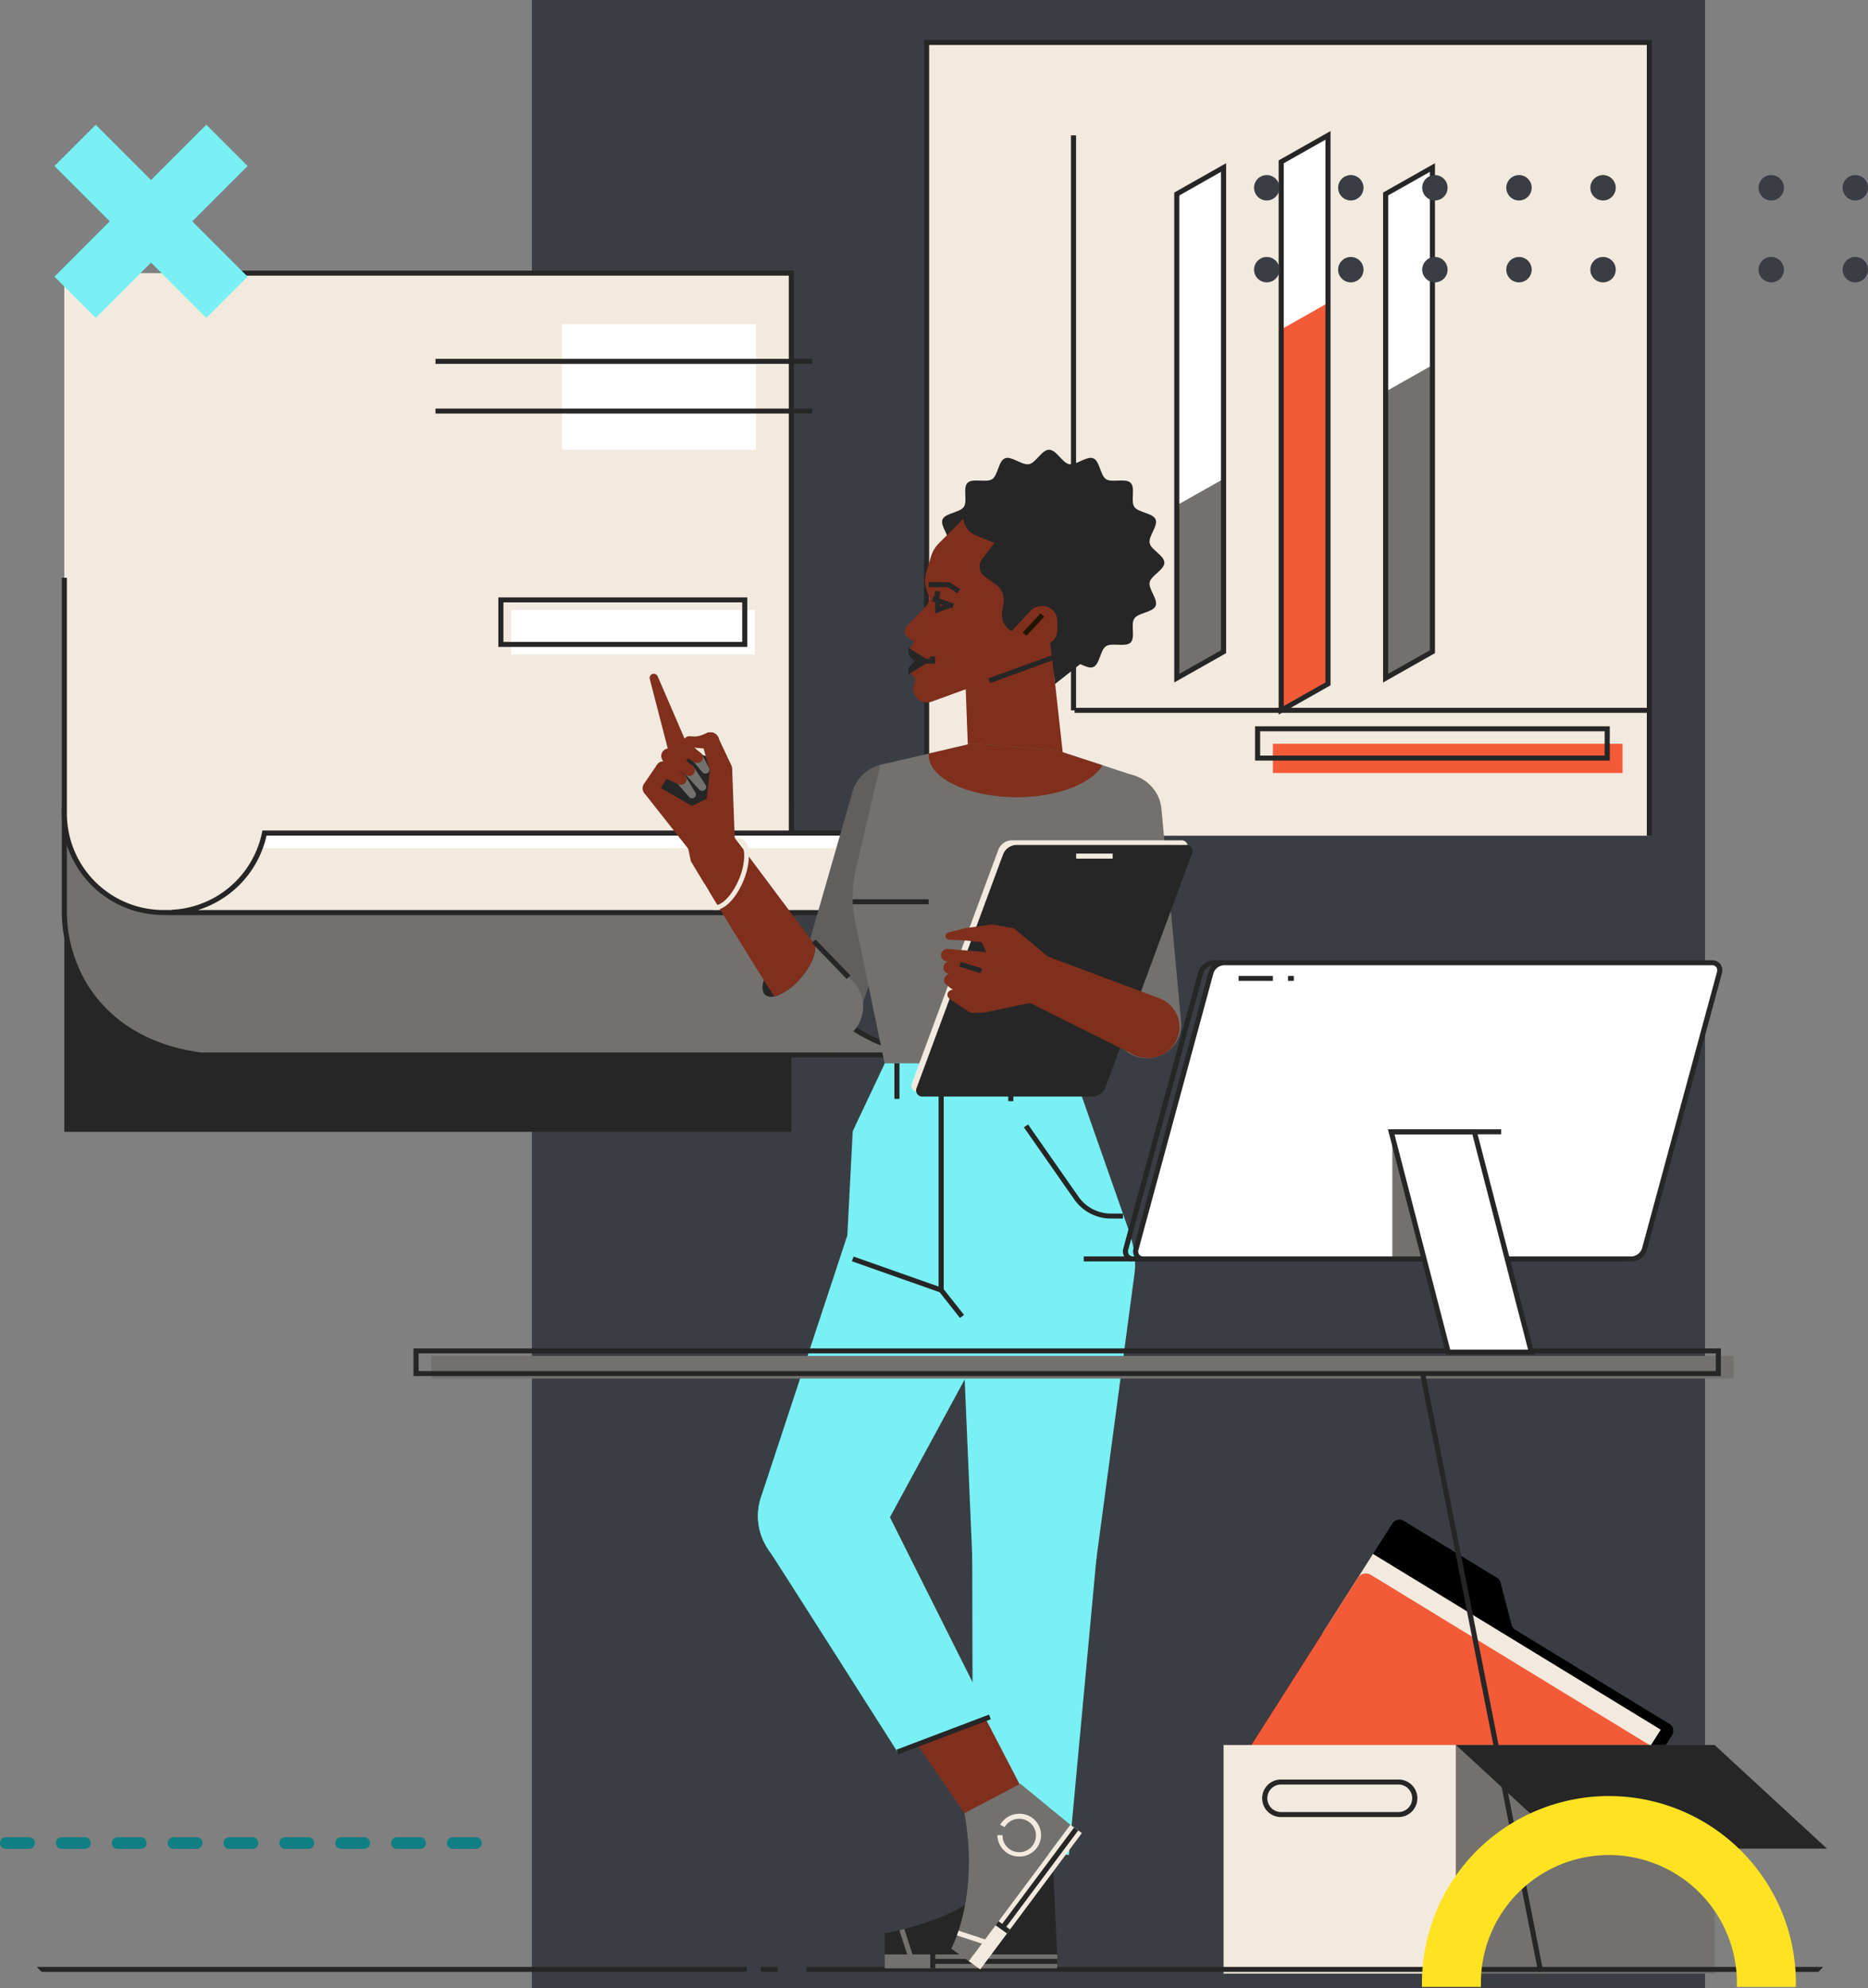 <svg xmlns="http://www.w3.org/2000/svg" xmlns:xlink="http://www.w3.org/1999/xlink" width="401.25" height="427" viewBox="0 0 401.25 427">
  <rect x="0" y="0" width="401.25" height="427" fill="#808080" stroke="none"/>
  <defs>
    <clipPath id="clip-path">
      <rect id="trabajo-equipo-oficina-nueva-york-noche-lectura-documentos-negocios-juntos-e-informe-contabilidad-profesional-hombre-negro-auditoria-financiera-que-mu" width="389.712" height="418.112" rx="12" fill="#ebfdfe"/>
    </clipPath>
    <clipPath id="clip-path-2">
      <rect id="Rectángulo_374873" data-name="Rectángulo 374873" width="430.233" height="415.248" fill="none"/>
    </clipPath>
    <clipPath id="clip-path-6">
      <rect id="Rectángulo_348331" data-name="Rectángulo 348331" width="47.033" height="107.785" transform="translate(107.785) rotate(90)" fill="#e141f2" opacity="0.58"/>
    </clipPath>
  </defs>
  <g id="Grupo_1070879" data-name="Grupo 1070879" transform="translate(-1018.75 -7053)">
    <rect id="Rectángulo_374909" data-name="Rectángulo 374909" width="252" height="427" transform="translate(1133 7053)" fill="#3a3e44"/>
    <g id="Grupo_1070878" data-name="Grupo 1070878" transform="translate(1020 7061.594)">
      <line id="Línea_141" data-name="Línea 141" x2="103.865" transform="translate(0 387.208)" fill="none" stroke="#0f7f83" stroke-linecap="round" stroke-miterlimit="10" stroke-width="2.5" stroke-dasharray="5 7"/>
      <g id="Enmascarar_grupo_92" data-name="Enmascarar grupo 92" transform="translate(3.43)" clip-path="url(#clip-path)">
        <g id="Grupo_1070877" data-name="Grupo 1070877" transform="translate(-23.513 0)">
          <rect id="Rectángulo_374864" data-name="Rectángulo 374864" width="156.167" height="52.929" transform="translate(32.649 181.538)" fill="#262626"/>
          <g id="Grupo_1070870" data-name="Grupo 1070870">
            <g id="Grupo_1070869" data-name="Grupo 1070869" clip-path="url(#clip-path-2)">
              <path id="Trazado_816709" data-name="Trazado 816709" d="M185.978,154.015v21.438a31.212,31.212,0,0,0,4.287,16.157c3.873,6.421,11.2,13.309,25.032,15.178H59.13C45.3,204.92,37.97,198.032,34.1,191.611a31.212,31.212,0,0,1-4.287-16.157V154.015Z" transform="translate(2.838 11.177)" fill="#73716e"/>
              <path id="Trazado_816710" data-name="Trazado 816710" d="M221.79,207.36H59.176c-14.579-1.964-21.908-9.48-25.5-15.441a31.754,31.754,0,0,1-4.363-16.43V153.515H186.573V175.49a30.7,30.7,0,0,0,4.211,15.884c3.469,5.752,10.551,13.007,24.6,14.914h6.409ZM30.405,154.588v20.9a30.71,30.71,0,0,0,4.211,15.884c3.472,5.756,10.563,13.02,24.634,14.919l150.574-.005c-10.953-2.874-16.871-9.2-19.984-14.368a31.767,31.767,0,0,1-4.363-16.43v-20.9Z" transform="translate(2.79 11.141)" fill="#262626"/>
              <path id="Trazado_816711" data-name="Trazado 816711" d="M29.81,46.675V162.944a21.257,21.257,0,0,0,21.478,21.034H185.977V46.675Z" transform="translate(2.838 3.388)" fill="#f2eadf"/>
              <path id="Trazado_816712" data-name="Trazado 816712" d="M186.574,184.551H51.337A21.827,21.827,0,0,1,29.311,162.98V112.127h1.1V162.98a20.742,20.742,0,0,0,20.93,20.5H185.478V47.247H57.758V46.174H186.574Z" transform="translate(2.791 3.352)" fill="#262626"/>
              <path id="Trazado_816713" data-name="Trazado 816713" d="M70.778,158.781a21.331,21.331,0,0,1-19.543,16.995l-.088.077h157.6c15.262-1.168,19.791-17.072,19.791-17.072Z" transform="translate(4.87 11.523)" fill="#f2eadf"/>
              <path id="Trazado_816714" data-name="Trazado 816714" d="M225.635,162a23.776,23.776,0,0,0,1.274-3.218H69.151A21.019,21.019,0,0,1,68.234,162Z" transform="translate(6.496 11.523)" fill="#fff"/>
              <path id="Trazado_816715" data-name="Trazado 816715" d="M208.891,176.426H49.834l1.3-1.135.186-.013a20.791,20.791,0,0,0,19.045-16.562l.085-.435h158.93l-.194.68c-.046.163-4.811,16.279-20.276,17.464ZM56.61,175.353H208.848c12.9-1,17.983-12.991,19.058-16H71.35a21.753,21.753,0,0,1-14.74,16" transform="translate(4.744 11.487)" fill="#262626"/>
              <rect id="Rectángulo_374865" data-name="Rectángulo 374865" width="155.254" height="170.335" transform="translate(217.869 0.537)" fill="#f2eadf"/>
              <path id="Trazado_816716" data-name="Trazado 816716" d="M354.779,170.871h-1.1V1.072H199.525v169.8h-1.1V0H354.779Z" transform="translate(18.892 0.001)" fill="#262626"/>
              <rect id="Rectángulo_374866" data-name="Rectángulo 374866" width="123.47" height="1.073" transform="translate(249.653 143.415)" fill="#262626"/>
              <path id="Trazado_816717" data-name="Trazado 816717" d="M258.044,129.51,248,135.191l0-103.98,10.048-5.68Z" transform="translate(23.61 1.854)" fill="#fff"/>
              <path id="Trazado_816718" data-name="Trazado 816718" d="M258.044,124.986,248,130.667V93.55l10.049-5.68Z" transform="translate(23.61 6.377)" fill="#73716e"/>
              <path id="Trazado_816719" data-name="Trazado 816719" d="M247.5,136.183V30.965l11.143-6.3V129.883Zm1.094-104.6v102.74l8.952-5.06V26.523Z" transform="translate(23.563 1.791)" fill="#262626"/>
              <path id="Trazado_816720" data-name="Trazado 816720" d="M278.526,136.884l-10.047,5.681,0-117.792,10.049-5.681Z" transform="translate(25.56 1.386)" fill="#fff"/>
              <path id="Trazado_816721" data-name="Trazado 816721" d="M278.526,134.449l-10.047,5.681V58.322l10.047-5.68Z" transform="translate(25.56 3.821)" fill="#f35a38"/>
              <path id="Trazado_816722" data-name="Trazado 816722" d="M267.978,143.556V24.526l11.143-6.3V137.256Zm1.094-118.411V141.7l8.952-5.061V20.084Z" transform="translate(25.513 1.324)" fill="#262626"/>
              <path id="Trazado_816723" data-name="Trazado 816723" d="M299.007,129.51l-10.047,5.681,0-103.98,10.049-5.68Z" transform="translate(27.51 1.854)" fill="#fff"/>
              <path id="Trazado_816724" data-name="Trazado 816724" d="M299.007,126.639,288.96,132.32V70.774l10.047-5.681Z" transform="translate(27.51 4.725)" fill="#73716e"/>
              <path id="Trazado_816725" data-name="Trazado 816725" d="M288.459,136.183V30.965l11.143-6.3V129.883Zm1.094-104.6v102.74l8.952-5.06V26.523Z" transform="translate(27.463 1.791)" fill="#262626"/>
              <rect id="Rectángulo_374867" data-name="Rectángulo 374867" width="1.095" height="123.474" transform="translate(248.88 20.477)" fill="#262626"/>
              <rect id="Rectángulo_374868" data-name="Rectángulo 374868" width="41.653" height="26.99" transform="translate(139.588 61.002)" fill="#fff"/>
              <rect id="Rectángulo_374869" data-name="Rectángulo 374869" width="52.385" height="9.56" transform="translate(128.615 122.38)" fill="#fff"/>
              <path id="Trazado_816726" data-name="Trazado 816726" d="M168.415,122.231h-53.48V111.6h53.48Zm-52.385-1.073h51.29v-8.487H116.03Z" transform="translate(10.942 8.099)" fill="#262626"/>
              <rect id="Rectángulo_374870" data-name="Rectángulo 374870" width="80.95" height="1.073" transform="translate(112.375 68.472)" fill="#262626"/>
              <rect id="Rectángulo_374871" data-name="Rectángulo 374871" width="80.95" height="1.073" transform="translate(112.375 79.147)" fill="#262626"/>
              <rect id="Rectángulo_374872" data-name="Rectángulo 374872" width="75.1" height="6.287" transform="translate(292.252 151.133)" fill="#f35a38"/>
              <path id="Trazado_816727" data-name="Trazado 816727" d="M339.542,144.767H263.348v-7.36h76.195Zm-75.1-1.073h74V138.48h-74Z" transform="translate(25.072 9.972)" fill="#262626"/>
            </g>
          </g>
          <g id="Grupo_1070872" data-name="Grupo 1070872">
            <g id="Grupo_1070871" data-name="Grupo 1070871" clip-path="url(#clip-path-2)">
              <path id="Trazado_816728" data-name="Trazado 816728" d="M260.392,348.533l32.75-51.441a1.821,1.821,0,0,1,2.477-.563l19.993,12.208a1.762,1.762,0,0,1,.792,1.061l2.345,9.036a1.759,1.759,0,0,0,.792,1.061l33.12,20.223a1.742,1.742,0,0,1,.575,2.427L324.5,387.678a1.82,1.82,0,0,1-2.477.563l-61.057-37.28a1.741,1.741,0,0,1-.575-2.427" transform="translate(24.765 21.5)"/>
              <path id="Trazado_816789" data-name="Trazado 816789" d="M0,0,20.053.189l.676,72.429L.676,72.429Z" transform="translate(302.982 342.033) rotate(-58.057)" fill="#f2eadf"/>
              <path id="Trazado_816729" data-name="Trazado 816729" d="M322.023,387.46l-61.057-37.281a1.739,1.739,0,0,1-.575-2.426l25.329-39.784a2.064,2.064,0,0,1,2.809-.638l60.648,37.031a1.973,1.973,0,0,1,.652,2.751L324.5,386.9a1.821,1.821,0,0,1-2.478.563" transform="translate(24.765 22.281)" fill="#f35a38"/>
              <rect id="Rectángulo_374875" data-name="Rectángulo 374875" width="49.923" height="49.097" transform="translate(281.655 366.152)" fill="#f2eadf"/>
              <rect id="Rectángulo_374876" data-name="Rectángulo 374876" width="55.559" height="49.097" transform="translate(331.578 366.152)" fill="#73716e"/>
              <path id="Trazado_816730" data-name="Trazado 816730" d="M293.953,356.35h-25.09a4.032,4.032,0,1,1,0-8.062h25.09a4.032,4.032,0,1,1,0,8.062m-25.09-6.99a2.959,2.959,0,1,0,0,5.917h25.09a2.959,2.959,0,1,0,0-5.917Z" transform="translate(25.208 25.275)" fill="#262626"/>
              <path id="Trazado_816731" data-name="Trazado 816731" d="M326.883,363.629h55.559l-24.129-22.25H302.755Z" transform="translate(28.824 24.774)" fill="#262626"/>
            </g>
          </g>
          <rect id="Rectángulo_374878" data-name="Rectángulo 374878" width="238.153" height="1.073" transform="translate(192.08 413.808)" fill="#262626"/>
          <g id="Grupo_1070874" data-name="Grupo 1070874">
            <g id="Grupo_1070873" data-name="Grupo 1070873" clip-path="url(#clip-path-2)">
              <path id="Trazado_816732" data-name="Trazado 816732" d="M249.869,106.291c0,1.529-2.872,2.764-3.163,4.21-.3,1.49,1.864,3.7,1.284,5.074-.591,1.394-3.726,1.458-4.574,2.7s.28,4.109-.8,5.168-4-.051-5.277.784-1.331,3.9-2.754,4.478c-1.4.568-3.659-1.552-5.18-1.257-1.476.286-2.737,3.1-4.3,3.1s-2.822-2.811-4.3-3.1c-1.522-.295-3.782,1.825-5.181,1.257-1.425-.578-1.488-3.649-2.754-4.478s-4.2.275-5.277-.785.053-3.918-.8-5.168-3.981-1.3-4.572-2.7c-.579-1.371,1.585-3.585,1.284-5.074-.291-1.446-3.163-2.68-3.163-4.21s2.872-2.764,3.163-4.21c.3-1.49-1.863-3.7-1.282-5.074.59-1.394,3.725-1.458,4.572-2.7s-.28-4.109.8-5.168,4,.051,5.278-.784,1.33-3.9,2.753-4.478c1.4-.568,3.66,1.552,5.181,1.257,1.476-.286,2.736-3.1,4.3-3.1s2.821,2.811,4.3,3.1c1.521.295,3.781-1.826,5.181-1.257,1.424.578,1.487,3.648,2.753,4.478s4.2-.275,5.278.785-.054,3.919.8,5.168,3.982,1.3,4.573,2.7c.58,1.37-1.585,3.583-1.284,5.073.291,1.446,3.163,2.68,3.163,4.21" transform="translate(19.073 5.954)" fill="#262626"/>
              <path id="Trazado_816733" data-name="Trazado 816733" d="M227.519,145.327c-1.461-13.242-1.463-13.265-2.788-25.264a9.272,9.272,0,0,0-18.474.917c0,.112.013.22.018.33.441,12.121.441,12.121.939,25.454a10.193,10.193,0,0,0,20.368-.365,9.918,9.918,0,0,0-.061-1.073" transform="translate(19.637 8.122)" fill="#802f1d"/>
              <path id="Trazado_816734" data-name="Trazado 816734" d="M250.659,200.181q-1.965-21.34-4.231-45.809a8.311,8.311,0,0,0-.5-2.127,8.409,8.409,0,0,0-10.753-4.8,8.165,8.165,0,0,0-5.35,8.771c0,.051.01.1.016.151q3.379,24.247,6.329,45.423a7.237,7.237,0,0,0,9.779,5.725,7.132,7.132,0,0,0,4.7-7.334" transform="translate(21.874 10.663)" fill="#73716e"/>
              <path id="Trazado_816735" data-name="Trazado 816735" d="M201.939,153.507a8.251,8.251,0,0,0-7.9-8.605,8.341,8.341,0,0,0-8.479,5.953,1.372,1.372,0,0,0-.047.144q-6.783,23.555-12.707,44.124a7.315,7.315,0,0,0-.263,1.562,7.2,7.2,0,0,0,6.9,7.509,7.285,7.285,0,0,0,7.3-4.886q6.895-20.336,14.787-43.658a8.383,8.383,0,0,0,.414-2.143" transform="translate(16.426 10.515)" fill="#615f5d"/>
              <path id="Trazado_816736" data-name="Trazado 816736" d="M190.365,145.451,185.129,167.8a26.151,26.151,0,0,0-.689,5.961v.058a26.128,26.128,0,0,0,.543,5.3l7.356,35.517,37.3.3,15.914-66.971-17.085-5.584-18.352-1.545Z" transform="translate(17.56 10.221)" fill="#73716e"/>
              <path id="Trazado_816737" data-name="Trazado 816737" d="M185.757,188.716c-2.114-1.93-8.377-8.271-8.377-8.271l-10.266,11.324s7.869,8.706,9.136,9.445a8.086,8.086,0,0,0,3.666,1.092,7.94,7.94,0,0,0,8.413-7.41,7.739,7.739,0,0,0-2.572-6.18" transform="translate(15.91 13.095)" fill="#73716e"/>
              <path id="Trazado_816738" data-name="Trazado 816738" d="M236.672,145.526l-9.619-3.144L208.7,140.838l-9.338,2.181c-.007.1-.032.2-.032.3,0,5.013,8.5,9.076,18.992,9.076,8.759,0,16.155-3.014,18.35-6.868" transform="translate(18.977 10.221)" fill="#802f1d"/>
              <path id="Trazado_816739" data-name="Trazado 816739" d="M228.614,327.885a8.852,8.852,0,0,0-3.869-8.346,9.237,9.237,0,0,0-12.684,2.259,8.744,8.744,0,0,0-1.614,5.174c.182,17.854.329,31.722.461,44.221a6.239,6.239,0,0,0,2.749,5.073,6.467,6.467,0,0,0,8.879-1.581,6.109,6.109,0,0,0,1.067-2.869c1.437-12.416,3-26.2,5.012-43.931" transform="translate(20.036 23.073)" fill="#262626"/>
              <path id="Trazado_816740" data-name="Trazado 816740" d="M231.286,204.884H191.462l-6.89,14.582-1.519,29.363,61.144-7.145Z" transform="translate(17.428 14.869)" fill="#78f0f4"/>
              <path id="Trazado_816741" data-name="Trazado 816741" d="M234.593,304.433a13.372,13.372,0,0,0-26.714-1.154c-.01.206,0,.408,0,.61.05,26.188.1,43.633.147,63.869l20.621.89c1.87-20.154,3.482-37.527,5.9-63.607,0-.2.033-.4.042-.608" transform="translate(19.791 21.1)" fill="#78f0f4"/>
              <path id="Trazado_816742" data-name="Trazado 816742" d="M220.169,252.983a18.1,18.1,0,0,0,2.2-8.655,18.893,18.893,0,0,0-36.764-5.673c-.013.03-.023.059-.034.091-.016.053-.035.1-.051.157-11.09,33.6-11.113,33.673-19.023,57.643a12.9,12.9,0,0,0-.648,4.026,13.235,13.235,0,0,0,13.37,13.094,13.4,13.4,0,0,0,11.806-6.953c12.074-22.258,12.1-22.307,29.044-53.548.02-.035.038-.072.058-.107l.041-.075" transform="translate(15.79 16.392)" fill="#78f0f4"/>
              <path id="Trazado_816743" data-name="Trazado 816743" d="M243.094,246.922a18.843,18.843,0,0,0-37.643-1.625c-.024.534-.012,1.061.01,1.585,1.543,36.324,1.543,36.324,2.647,62.1a13.392,13.392,0,0,0,26.608,1.149c3.424-25.583,3.424-25.583,8.237-61.631.057-.521.117-1.046.141-1.58" transform="translate(19.559 16.521)" fill="#78f0f4"/>
              <path id="Trazado_816744" data-name="Trazado 816744" d="M222.695,356.66c-5.768-11.146-12.2-23.5-20.47-39.4a9.13,9.13,0,0,0-7.917-4.889,9.033,9.033,0,0,0-9.328,8.715,8.748,8.748,0,0,0,1.556,5.191c10.173,14.816,18.08,26.323,25.2,36.693a6.441,6.441,0,0,0,5.144,2.759,6.322,6.322,0,0,0,6.53-6.1,6.07,6.07,0,0,0-.718-2.971" transform="translate(17.611 22.669)" fill="#802f1d"/>
              <path id="Trazado_816745" data-name="Trazado 816745" d="M239.293,237.333h-2.544a9.621,9.621,0,0,1-7.9-4.079l-10.837-15.516.9-.6,10.837,15.516a8.516,8.516,0,0,0,6.992,3.611h2.544Z" transform="translate(20.756 15.758)" fill="#262626"/>
              <path id="Trazado_816746" data-name="Trazado 816746" d="M205.871,259.645l-4.59-5.8V203.839h1.1v49.644l4.361,5.505Z" transform="translate(19.163 14.793)" fill="#262626"/>
              <path id="Trazado_816790" data-name="Trazado 816790" d="M0,0,1.076.007l.133,20.138L.133,20.138Z" transform="matrix(0.339, -0.941, 0.941, 0.339, 201.814, 262.267)" fill="#262626"/>
              <rect id="Rectángulo_374880" data-name="Rectángulo 374880" width="1.095" height="8.133" transform="translate(235.411 219.753)" fill="#262626"/>
              <rect id="Rectángulo_374881" data-name="Rectángulo 374881" width="1.095" height="7.638" transform="translate(210.948 219.753)" fill="#262626"/>
              <path id="Trazado_816747" data-name="Trazado 816747" d="M215.685,339.555s-23.8-47.446-24.15-48.253a13.378,13.378,0,0,0-12.313-7.992A13.235,13.235,0,0,0,165.85,296.4a12.85,12.85,0,0,0,.649,4.023,13.01,13.01,0,0,0,1.981,3.771c.406.536,27.352,42.9,27.352,42.9Z" transform="translate(15.79 20.56)" fill="#78f0f4"/>
              <path id="Trazado_816748" data-name="Trazado 816748" d="M178.033,182.037c.01,1.646-1.125,4.088-3.09,6.35a13.107,13.107,0,0,1-5.015,3.751,4.894,4.894,0,0,1-.669.188,2.233,2.233,0,0,1-1.9-.3c-.7-.6-.77-1.767-.324-3.2.081-.257.183-.535.295-.813a15,15,0,0,1,2.5-3.9c2.381-2.729,5.218-4.326,6.869-3.969a1.58,1.58,0,0,1,.7.308,1.535,1.535,0,0,1,.436.6,2.2,2.2,0,0,1,.2.992" transform="translate(15.875 13.07)" fill="#262626"/>
              <path id="Trazado_816749" data-name="Trazado 816749" d="M226.941,366.9l.82,17.594H190.736v-4.555s20.063-3.3,23.711-13.039Z" transform="translate(18.159 26.626)" fill="#262626"/>
              <rect id="Rectángulo_374882" data-name="Rectángulo 374882" width="37.026" height="2.992" transform="translate(208.895 411.122)" fill="#73716e"/>
              <path id="Trazado_816791" data-name="Trazado 816791" d="M0,0,1.093.007l.038,6.3L.038,6.3Z" transform="translate(212.027 405.948) rotate(-17.535)" fill="#73716e"/>
              <rect id="Rectángulo_374884" data-name="Rectángulo 374884" width="26.72" height="1.073" transform="translate(219.201 412.082)" fill="#262626"/>
              <rect id="Rectángulo_374885" data-name="Rectángulo 374885" width="1.095" height="3.214" transform="translate(218.653 410.899)" fill="#262626"/>
              <path id="Trazado_816750" data-name="Trazado 816750" d="M218.606,349.14l10.754,8.823-21.843,29.279-3.755-2.687s6.106-11.07,2.837-29.1Z" transform="translate(19.399 25.337)" fill="#73716e"/>
              <path id="Trazado_816751" data-name="Trazado 816751" d="M210.654,381.471l-5.773-1.892.346-1.018L211,380.453Z" transform="translate(19.506 27.472)" fill="#f2eadf"/>
              <path id="Trazado_816792" data-name="Trazado 816792" d="M0,0,36.526.365l.03,3.033L.03,3.033Z" transform="translate(226.918 412.579) rotate(-53.849)" fill="#f2eadf"/>
              <path id="Trazado_816793" data-name="Trazado 816793" d="M0,0,26.361.263l.011,1.087L.011,1.087Z" transform="matrix(0.59, -0.807, 0.807, 0.59, 233.784, 404.993)" fill="#262626"/>
              <path id="Trazado_816794" data-name="Trazado 816794" d="M0,0,1.08.011l.03,3.032L.03,3.032Z" transform="translate(232.674 404.863) rotate(-53.853)" fill="#262626"/>
              <path id="Trazado_816752" data-name="Trazado 816752" d="M217.5,364.326a4.642,4.642,0,0,1-4.684-4.587h1.1a3.59,3.59,0,1,0,3.589-3.516,3.609,3.609,0,0,0-3.136,1.8l-.956-.523a4.709,4.709,0,0,1,4.092-2.352,4.589,4.589,0,1,1,0,9.176" transform="translate(20.261 25.773)" fill="#f2eadf"/>
              <path id="Trazado_816753" data-name="Trazado 816753" d="M233.863,214.272H197.391a1.348,1.348,0,0,1-1.291-1.984l18.539-50.064a3.2,3.2,0,0,1,2.761-1.984h36.471a1.347,1.347,0,0,1,1.291,1.984l-18.539,50.064a3.2,3.2,0,0,1-2.761,1.984" transform="translate(18.657 11.629)" fill="#f2eadf"/>
              <path id="Trazado_816754" data-name="Trazado 816754" d="M234.788,215.2h-36.47a1.348,1.348,0,0,1-1.292-1.984l18.54-50.064a3.193,3.193,0,0,1,2.761-1.984H254.8a1.347,1.347,0,0,1,1.291,1.984l-18.539,50.064a3.2,3.2,0,0,1-2.761,1.984" transform="translate(18.745 11.696)" fill="#262626"/>
              <path id="Trazado_816755" data-name="Trazado 816755" d="M211.649,182.687c-4.089-.346-5.685-.478-8.416-.7-.039,0-.077,0-.115,0a1.353,1.353,0,0,0-1.37,1.334,1.338,1.338,0,0,0,1.037,1.289c2.657.654,4.21,1.033,8.192,2.007a2.475,2.475,0,0,0,.5.06,1.993,1.993,0,0,0,.171-3.982" transform="translate(19.207 13.207)" fill="#802f1d"/>
              <path id="Trazado_816756" data-name="Trazado 816756" d="M212.659,177.111a2.1,2.1,0,0,0-.286.028c-3.255.438-3.255.438-5.427.735-.053.013-.1.023-.153.035-2.245.563-2.245.563-3.575.9a.813.813,0,0,0-.607.765.8.8,0,0,0,.772.782c1.364.069,1.378.069,3.647.172l5.407.572c.073,0,.146.012.221.012a2,2,0,1,0,0-4" transform="translate(19.29 12.853)" fill="#802f1d"/>
              <path id="Trazado_816757" data-name="Trazado 816757" d="M210.635,186.588c-3.913-1.208-4.013-1.239-6.626-2.039a1.68,1.68,0,0,0-.411-.061,1.352,1.352,0,0,0-1.37,1.334,1.322,1.322,0,0,0,.715,1.165c2.4,1.286,2.492,1.334,6.094,3.254a2.2,2.2,0,0,0,.986.246,2.027,2.027,0,0,0,2.054-2,2,2,0,0,0-1.441-1.9" transform="translate(19.253 13.389)" fill="#802f1d"/>
              <path id="Trazado_816758" data-name="Trazado 816758" d="M210.04,189.852c-3.426-1.647-3.426-1.647-5.714-2.743a1.462,1.462,0,0,0-.6-.137,1.353,1.353,0,0,0-1.37,1.334,1.315,1.315,0,0,0,.522,1.04c1.994,1.548,1.994,1.548,4.989,3.86a2.136,2.136,0,0,0,1.276.433,2.028,2.028,0,0,0,2.054-2,1.99,1.99,0,0,0-1.152-1.788" transform="translate(19.265 13.569)" fill="#802f1d"/>
              <path id="Trazado_816759" data-name="Trazado 816759" d="M209.037,191.811c-2.81-.969-2.81-.969-4.57-1.57a1.506,1.506,0,0,0-.361-.06,1.076,1.076,0,0,0-1.091,1.062,1.038,1.038,0,0,0,.48.856c1.525,1.051,1.525,1.051,3.977,2.7a1.788,1.788,0,0,0,.991.3,1.722,1.722,0,0,0,1.744-1.7,1.7,1.7,0,0,0-1.169-1.595" transform="translate(19.328 13.802)" fill="#802f1d"/>
              <path id="Trazado_816760" data-name="Trazado 816760" d="M248.2,192.989l-24.08-9.015-7.312-6.071-4.387-.773-2.952,2.848,1.412,3.039-2.895,13.036h2.269l10.018-2.116L241.692,204.6a6.91,6.91,0,0,0,1.56.777l.049.025a7.156,7.156,0,0,0,2.266.375,6.742,6.742,0,0,0,6.83-6.652,6.653,6.653,0,0,0-4.194-6.136" transform="translate(19.802 12.855)" fill="#802f1d"/>
              <path id="Trazado_816795" data-name="Trazado 816795" d="M0,0,1.074.006,1.1,4.748.028,4.742Z" transform="matrix(0.298, -0.954, 0.954, 0.298, 224.894, 199)" fill="#262626"/>
              <path id="Trazado_816761" data-name="Trazado 816761" d="M180.222,184.686c.01,1.646-1.125,4.088-3.09,6.35a13.107,13.107,0,0,1-5.015,3.751,4.894,4.894,0,0,1-.669.188c-.689-1.071-1.438-2.251-2.229-3.5-6.484-10.269-15.661-25.5-15.661-25.5l-.578-2.718-9.228-11.688,5.106-7.986,13.564,2.639.538,14.654L179.584,183.1l.436.6a2.2,2.2,0,0,1,.2.992" transform="translate(13.686 10.42)" fill="#802f1d"/>
              <path id="Trazado_816762" data-name="Trazado 816762" d="M157.68,143.793l-.934,8.8-3.206,1.535-7.431-4.276,7.785-7.28Z" transform="translate(13.91 10.347)" fill="#262626"/>
              <path id="Trazado_816763" data-name="Trazado 816763" d="M149.14,146.886a1.609,1.609,0,0,0,.23-.912,1.666,1.666,0,0,0-3.036-.818c-1.346,1.962-1.346,1.962-2.8,4.091a1.761,1.761,0,0,0-.3,1.069,1.808,1.808,0,0,0,3.345.808c1.331-2.2,1.334-2.2,2.555-4.226l.008-.012" transform="translate(13.636 10.482)" fill="#802f1d"/>
              <path id="Trazado_816764" data-name="Trazado 816764" d="M156.574,145.973c-.588-1.155-.592-1.162-1.412-2.765a1.224,1.224,0,0,0-1.152-.669,1.2,1.2,0,0,0-1.15,1.244,1.169,1.169,0,0,0,.273.685c1.163,1.41,1.163,1.41,2,2.417a.912.912,0,0,0,.715.312.839.839,0,0,0,.729-1.224" transform="translate(14.553 10.344)" fill="#73716e"/>
              <path id="Trazado_816765" data-name="Trazado 816765" d="M155.969,149.419c-.932-1.429-1.146-1.751-2.465-3.741a1.231,1.231,0,0,0-1.077-.538,1.2,1.2,0,0,0-1.149,1.245,1.171,1.171,0,0,0,.31.726c1.608,1.774,1.869,2.06,3.021,3.325a.918.918,0,0,0,.69.283.856.856,0,0,0,.82-.89.815.815,0,0,0-.15-.41" transform="translate(14.402 10.533)" fill="#73716e"/>
              <path id="Trazado_816766" data-name="Trazado 816766" d="M153.952,150.968c-.826-1.415-.826-1.415-2.039-3.467a1.229,1.229,0,0,0-1.111-.59,1.2,1.2,0,0,0-1.148,1.245,1.162,1.162,0,0,0,.3.71c1.574,1.8,1.574,1.8,2.658,3.035a.886.886,0,0,0,.674.283.822.822,0,0,0,.789-.856.775.775,0,0,0-.118-.361" transform="translate(14.248 10.662)" fill="#73716e"/>
              <path id="Trazado_816767" data-name="Trazado 816767" d="M156.905,138.622a1.827,1.827,0,0,0-.629.149c-2.084.863-2.2.782-3.705.682-.048,0-.1,0-.145,0a1.2,1.2,0,1,0,.124,2.4,1.272,1.272,0,0,0,.145-.021c0,.005,3.757.322,3.757.322a2.039,2.039,0,0,0,.641.079,1.805,1.805,0,1,0-.187-3.6" transform="translate(14.401 10.06)" fill="#802f1d"/>
              <path id="Trazado_816768" data-name="Trazado 816768" d="M161.137,145.591c-1.581-3.343-1.587-3.355-2.8-5.926a1.852,1.852,0,0,0-1.765-1.043,1.82,1.82,0,0,0-1.747,1.894,1.705,1.705,0,0,0,.068.39c.773,2.732.777,2.745,1.774,6.254a2.4,2.4,0,0,0,2.434,1.748,2.357,2.357,0,0,0,2.263-2.454,2.27,2.27,0,0,0-.221-.864" transform="translate(14.739 10.06)" fill="#802f1d"/>
              <path id="Trazado_816769" data-name="Trazado 816769" d="M153.06,143.019c-1.719-4-6.027-13.968-6.729-15.591a.938.938,0,0,0-.634-.517.9.9,0,0,0-1.072.669.839.839,0,0,0,.014.4c.434,1.712,3.152,12.206,4.242,16.41a2.21,2.21,0,0,0,2.259,1.632,2.186,2.186,0,0,0,2.1-2.276,2.128,2.128,0,0,0-.18-.733" transform="translate(13.767 9.209)" fill="#802f1d"/>
              <path id="Trazado_816770" data-name="Trazado 816770" d="M155.279,143.065c-1.716-1.45-1.716-1.45-4.073-3.436a1.691,1.691,0,0,0-1.169-.392,1.639,1.639,0,0,0-1.574,1.708,1.618,1.618,0,0,0,.8,1.309l4.6,2.724a1.226,1.226,0,0,0,.688.169A1.2,1.2,0,0,0,155.7,143.9a1.171,1.171,0,0,0-.421-.837" transform="translate(14.134 10.105)" fill="#802f1d"/>
              <path id="Trazado_816771" data-name="Trazado 816771" d="M153.7,145.667c-1.716-1.45-1.716-1.45-4.073-3.437a1.69,1.69,0,0,0-1.167-.391,1.639,1.639,0,0,0-1.575,1.708,1.618,1.618,0,0,0,.8,1.309l4.6,2.724a1.235,1.235,0,0,0,.688.169,1.2,1.2,0,0,0,1.148-1.245,1.171,1.171,0,0,0-.421-.837" transform="translate(13.984 10.294)" fill="#802f1d"/>
              <path id="Trazado_816772" data-name="Trazado 816772" d="M151.955,147.332c-1.471-1.089-1.471-1.089-3.492-2.575a1.717,1.717,0,0,0-1.082-.324,1.64,1.64,0,0,0-1.575,1.708,1.619,1.619,0,0,0,.957,1.383c2.284,1.059,2.284,1.059,3.951,1.827a1.3,1.3,0,0,0,.577.11,1.2,1.2,0,0,0,1.148-1.244,1.17,1.17,0,0,0-.485-.884" transform="translate(13.881 10.482)" fill="#802f1d"/>
              <path id="Trazado_816796" data-name="Trazado 816796" d="M0,0,1.084.011,1.2,10.763.112,10.752Z" transform="matrix(0.727, -0.687, 0.687, 0.727, 193.238, 193.909)" fill="#262626"/>
              <rect id="Rectángulo_374891" data-name="Rectángulo 374891" width="10.468" height="1.073" transform="translate(251.628 261.226)" fill="#262626"/>
              <rect id="Rectángulo_374892" data-name="Rectángulo 374892" width="16.308" height="1.073" transform="translate(201.998 184.526)" fill="#262626"/>
              <rect id="Rectángulo_374893" data-name="Rectángulo 374893" width="7.843" height="1.073" transform="translate(249.994 174.723)" fill="#f2eadf"/>
              <path id="Trazado_816773" data-name="Trazado 816773" d="M163.223,159.927a2.063,2.063,0,0,0-.79-.149,2.553,2.553,0,0,0-.467.049l.72.973a.428.428,0,0,1,.162.04,1.825,1.825,0,0,1,.932,1.419,5.824,5.824,0,0,1,.131,1.1,13.175,13.175,0,0,1-1.1,5.188c-1.337,3.245-3.313,5.268-4.671,5.6a1.258,1.258,0,0,1-.77-.019c-.637-.258-1.033-1.171-1.063-2.521a3.557,3.557,0,0,1,.01-.456q-.47-.759-.881-1.459a10.126,10.126,0,0,0-.142,1.945c.05,1.786.648,3,1.692,3.413a2.379,2.379,0,0,0,.79.149,2.7,2.7,0,0,0,.9-.168c1.793-.606,3.769-2.947,5.075-6.1a14.673,14.673,0,0,0,1.165-5.149,3.266,3.266,0,0,0,.01-.437c-.05-1.8-.658-3.006-1.7-3.413" transform="translate(14.784 11.596)" fill="#f2eadf"/>
              <path id="Trazado_816774" data-name="Trazado 816774" d="M197.277,134.484a2.827,2.827,0,0,1-.7-2.62l.367-1.465-.981-1.315,1.15-2.521-1.393-2.577.948-1.679-1.284-.838a1.613,1.613,0,0,1-.28-2.478l4.031-4.153a2.548,2.548,0,0,0,.517-2.778l-.12-.281a6.446,6.446,0,0,1-.242-4.443l1.034-3.376a6.554,6.554,0,0,1,1.632-2.71l6.923-6.933H230.12l8.69,14.8-3.305,13.366-35.057,12.754a2.954,2.954,0,0,1-3.171-.757" transform="translate(18.532 6.845)" fill="#802f1d"/>
              <path id="Trazado_816775" data-name="Trazado 816775" d="M205.509,110.936l-2.038-1.294-4.155-.029.009-1.073,4.474.031,2.305,1.464Z" transform="translate(18.976 7.877)" fill="#262626"/>
              <path id="Trazado_816797" data-name="Trazado 816797" d="M0,0,1.933.005l0,1.095L0,1.095Z" transform="translate(219.467 120.215) rotate(-82.875)" fill="#262626"/>
              <path id="Trazado_816798" data-name="Trazado 816798" d="M0,0,1.075.007,1.105,4.7.03,4.692Z" transform="translate(218.971 120.518) rotate(-70.62)" fill="#262626"/>
              <path id="Trazado_816776" data-name="Trazado 816776" d="M200.608,115.006V112.3h1.1v1.154l2.037-.756.388,1Z" transform="translate(19.099 8.15)" fill="#262626"/>
              <path id="Trazado_816777" data-name="Trazado 816777" d="M220.169,116.807l-3.626,3.355a3.947,3.947,0,0,1-2.085-4l.3-2.229a3.965,3.965,0,0,0-1.62-3.741l-2.432-1.764a2.619,2.619,0,0,1-.555-3.7l2.658-3.5-4.016-1.634a4.191,4.191,0,0,1-1.949-6.235c.03-.043,23.225-.043,23.225-.043l9,15.7-3.855,15.1-9.351,7.388-1.763-14.58Z" transform="translate(19.624 6.772)" fill="#262626"/>
              <path id="Trazado_816778" data-name="Trazado 816778" d="M216.249,123.086l1.469.434,5.549-2a3.24,3.24,0,0,0,2.162-3.036v-1.933a3.27,3.27,0,0,0-3.3-3.235,3.366,3.366,0,0,0-2.5,1.067l-3.989,4.328Z" transform="translate(20.53 8.224)" fill="#802f1d"/>
              <path id="Trazado_816779" data-name="Trazado 816779" d="M200.006,124.58h-3.333l-.609-.586a2.4,2.4,0,0,1-.74-1.73v-.621Z" transform="translate(18.596 8.828)" fill="#262626"/>
              <path id="Trazado_816780" data-name="Trazado 816780" d="M196.673,124.381l-.99,1.084a1.371,1.371,0,0,0-.359.922v.87l4.682-2.877Z" transform="translate(18.596 9.027)" fill="#262626"/>
              <path id="Trazado_816799" data-name="Trazado 816799" d="M0,0,15.241.1l.007,1.075L.007,1.075Z" transform="translate(231.138 137.091) rotate(-20.376)" fill="#262626"/>
              <path id="Trazado_816781" data-name="Trazado 816781" d="M200.926,124.986H197.2v-1.073h2.635v-.489h1.1Z" transform="translate(18.774 8.958)" fill="#262626"/>
              <path id="Trazado_816800" data-name="Trazado 816800" d="M0,0,5.6.058l.011,1.084-5.6-.058Z" transform="matrix(0.677, -0.736, 0.736, 0.677, 238.516, 127.213)" fill="#201600"/>
              <path id="Trazado_816801" data-name="Trazado 816801" d="M0,0,21.235.148l.008,1.075L.008,1.075Z" transform="matrix(0.932, -0.361, 0.361, 0.932, 211.423, 367.151)" fill="#262626"/>
            </g>
          </g>
          <rect id="Rectángulo_374900" data-name="Rectángulo 374900" width="279.741" height="4.864" transform="translate(111.484 282.593)" fill="#73716e"/>
          <path id="Trazado_816782" data-name="Trazado 816782" d="M379.129,267.91H98.294v-5.938H379.129ZM99.389,266.837H378.033v-3.793H99.389Z" transform="translate(9.358 19.011)" fill="#262626"/>
          <g id="Grupo_1070876" data-name="Grupo 1070876">
            <g id="Grupo_1070875" data-name="Grupo 1070875" clip-path="url(#clip-path-2)">
              <path id="Trazado_816783" data-name="Trazado 816783" d="M344.512,248.927H239.673a2.218,2.218,0,0,1-1.8-.811,2.249,2.249,0,0,1-.344-2l16.09-59.33a3.572,3.572,0,0,1,3.3-2.534h104.84a2.218,2.218,0,0,1,1.8.812,2.248,2.248,0,0,1,.345,2L347.81,246.392a3.565,3.565,0,0,1-3.3,2.534m-87.589-63.6a2.5,2.5,0,0,0-2.241,1.739l-16.09,59.328a1.188,1.188,0,0,0,.153,1.068,1.14,1.14,0,0,0,.928.394H344.512a2.5,2.5,0,0,0,2.24-1.736l16.092-59.33a1.189,1.189,0,0,0-.154-1.068,1.136,1.136,0,0,0-.927-.394Z" transform="translate(22.605 13.372)" fill="#262626"/>
              <path id="Trazado_816784" data-name="Trazado 816784" d="M346.464,248.354H241.626a1.6,1.6,0,0,1-1.611-2.137l16.091-59.329a3.037,3.037,0,0,1,2.77-2.135H363.714a1.6,1.6,0,0,1,1.611,2.135l-16.091,59.329a3.038,3.038,0,0,1-2.77,2.137" transform="translate(22.843 13.408)" fill="#fff"/>
              <rect id="Rectángulo_374901" data-name="Rectángulo 374901" width="17.713" height="27.296" transform="translate(317.916 234.466)" fill="#73716e"/>
              <path id="Trazado_816785" data-name="Trazado 816785" d="M346.512,248.927H241.673a2.218,2.218,0,0,1-1.8-.811,2.246,2.246,0,0,1-.344-2l16.09-59.33a3.572,3.572,0,0,1,3.3-2.534H363.761a2.219,2.219,0,0,1,1.8.812,2.249,2.249,0,0,1,.345,2L349.81,246.392a3.566,3.566,0,0,1-3.3,2.534m-87.589-63.6a2.5,2.5,0,0,0-2.241,1.739l-16.09,59.328a1.188,1.188,0,0,0,.153,1.068,1.14,1.14,0,0,0,.928.394H346.512a2.5,2.5,0,0,0,2.24-1.736l16.092-59.33a1.189,1.189,0,0,0-.154-1.068,1.137,1.137,0,0,0-.928-.394Z" transform="translate(22.796 13.372)" fill="#262626"/>
              <path id="Trazado_816786" data-name="Trazado 816786" d="M320.152,265.911H302.295L290.053,218.6H307.91Z" transform="translate(27.614 15.864)" fill="#fff"/>
              <path id="Trazado_816787" data-name="Trazado 816787" d="M320.918,266.483H301.931L289.41,218.1H308.4Zm-18.135-1.073h16.727l-11.964-46.235H290.817Z" transform="translate(27.553 15.828)" fill="#262626"/>
              <path id="Trazado_816788" data-name="Trazado 816788" d="M290.053,218.6h0Z" transform="translate(27.615 15.864)" fill="#fff"/>
              <rect id="Rectángulo_374902" data-name="Rectángulo 374902" width="23.619" height="1.073" transform="translate(317.667 233.931)" fill="#262626"/>
              <rect id="Rectángulo_374903" data-name="Rectángulo 374903" width="7.37" height="1.073" transform="translate(284.884 200.982)" fill="#262626"/>
              <rect id="Rectángulo_374904" data-name="Rectángulo 374904" width="1.253" height="1.073" transform="translate(295.496 200.982)" fill="#262626"/>
              <path id="Trazado_816802" data-name="Trazado 816802" d="M0,0,1.095,0l.515,130.944-1.095,0Z" transform="translate(323.88 286.487) rotate(-10.942)" fill="#262626"/>
            </g>
          </g>
          <rect id="Rectángulo_374907" data-name="Rectángulo 374907" width="179.236" height="1.073" transform="translate(0 413.808)" fill="#262626"/>
          <rect id="Rectángulo_374908" data-name="Rectángulo 374908" width="3.633" height="1.073" transform="translate(182.263 413.808)" fill="#262626"/>
        </g>
      </g>
      <g id="Enmascarar_grupo_68" data-name="Enmascarar grupo 68" transform="translate(290.256 371.079)" clip-path="url(#clip-path-6)">
        <path id="Trazado_737287" data-name="Trazado 737287" d="M40.164,0A40.164,40.164,0,1,0,80.327,40.164,40.164,40.164,0,0,0,40.164,0Zm0,67.665a27.5,27.5,0,1,1,27.5-27.5A27.5,27.5,0,0,1,40.164,67.665Z" transform="translate(94.254 6.04) rotate(90)" fill="#ffe323"/>
      </g>
      <path id="Trazado_737285" data-name="Trazado 737285" d="M32.616,0,20.74,11.877,8.864,0,0,8.865,11.876,20.741,0,32.617l8.864,8.864L20.74,29.6,32.616,41.481l8.864-8.864L29.6,20.741,41.48,8.865Z" transform="translate(10.453 18.195)" fill="#78f0f4"/>
      <g id="Grupo_1015070" data-name="Grupo 1015070" transform="translate(268.123 29.003)">
        <g id="Grupo_80127" data-name="Grupo 80127" transform="translate(0 17.59)">
          <path id="Trazado_113527" data-name="Trazado 113527" d="M1003.993,925.806a2.726,2.726,0,1,1-2.726-2.726A2.725,2.725,0,0,1,1003.993,925.806Z" transform="translate(-998.54 -923.08)" fill="#3a3e44"/>
          <path id="Trazado_113528" data-name="Trazado 113528" d="M1034.793,925.806a2.726,2.726,0,1,1-2.726-2.726A2.725,2.725,0,0,1,1034.793,925.806Z" transform="translate(-1011.281 -923.08)" fill="#3a3e44"/>
          <path id="Trazado_113529" data-name="Trazado 113529" d="M1065.593,925.806a2.726,2.726,0,1,1-2.726-2.726A2.725,2.725,0,0,1,1065.593,925.806Z" transform="translate(-1024.022 -923.08)" fill="#3a3e44"/>
          <path id="Trazado_113530" data-name="Trazado 113530" d="M1096.4,925.806a2.726,2.726,0,1,1-2.726-2.726A2.725,2.725,0,0,1,1096.4,925.806Z" transform="translate(-1036.767 -923.08)" fill="#3a3e44"/>
          <path id="Trazado_113531" data-name="Trazado 113531" d="M1127.2,925.806a2.727,2.727,0,1,1-2.727-2.726A2.725,2.725,0,0,1,1127.2,925.806Z" transform="translate(-1049.508 -923.08)" fill="#3a3e44"/>
          <path id="Trazado_113532" data-name="Trazado 113532" d="M1158,925.806a2.726,2.726,0,1,1-2.726-2.726A2.725,2.725,0,0,1,1158,925.806Z" transform="translate(-1062.249 -923.08)" fill="#3a3e44"/>
          <path id="Trazado_113533" data-name="Trazado 113533" d="M1188.813,925.806a2.726,2.726,0,1,1-2.727-2.726A2.725,2.725,0,0,1,1188.813,925.806Z" transform="translate(-1074.995 -923.08)" fill="#3a3e44"/>
          <path id="Trazado_113534" data-name="Trazado 113534" d="M1219.613,925.806a2.727,2.727,0,1,1-2.726-2.726A2.725,2.725,0,0,1,1219.613,925.806Z" transform="translate(-1087.736 -923.08)" fill="#3a3e44"/>
        </g>
        <g id="Grupo_80128" data-name="Grupo 80128" transform="translate(0)">
          <path id="Trazado_113527-2" data-name="Trazado 113527" d="M1003.993,925.806a2.726,2.726,0,1,1-2.726-2.726A2.725,2.725,0,0,1,1003.993,925.806Z" transform="translate(-998.54 -923.08)" fill="#3a3e44"/>
          <path id="Trazado_113528-2" data-name="Trazado 113528" d="M1034.793,925.806a2.726,2.726,0,1,1-2.726-2.726A2.725,2.725,0,0,1,1034.793,925.806Z" transform="translate(-1011.281 -923.08)" fill="#3a3e44"/>
          <path id="Trazado_113529-2" data-name="Trazado 113529" d="M1065.593,925.806a2.726,2.726,0,1,1-2.726-2.726A2.725,2.725,0,0,1,1065.593,925.806Z" transform="translate(-1024.022 -923.08)" fill="#3a3e44"/>
          <path id="Trazado_113530-2" data-name="Trazado 113530" d="M1096.4,925.806a2.726,2.726,0,1,1-2.726-2.726A2.725,2.725,0,0,1,1096.4,925.806Z" transform="translate(-1036.767 -923.08)" fill="#3a3e44"/>
          <path id="Trazado_113531-2" data-name="Trazado 113531" d="M1127.2,925.806a2.727,2.727,0,1,1-2.727-2.726A2.725,2.725,0,0,1,1127.2,925.806Z" transform="translate(-1049.508 -923.08)" fill="#3a3e44"/>
          <path id="Trazado_113532-2" data-name="Trazado 113532" d="M1158,925.806a2.726,2.726,0,1,1-2.726-2.726A2.725,2.725,0,0,1,1158,925.806Z" transform="translate(-1062.249 -923.08)" fill="#3a3e44"/>
          <path id="Trazado_113533-2" data-name="Trazado 113533" d="M1188.813,925.806a2.726,2.726,0,1,1-2.727-2.726A2.725,2.725,0,0,1,1188.813,925.806Z" transform="translate(-1074.995 -923.08)" fill="#3a3e44"/>
          <path id="Trazado_113534-2" data-name="Trazado 113534" d="M1219.613,925.806a2.727,2.727,0,1,1-2.726-2.726A2.725,2.725,0,0,1,1219.613,925.806Z" transform="translate(-1087.736 -923.08)" fill="#3a3e44"/>
        </g>
      </g>
    </g>
  </g>
</svg>
